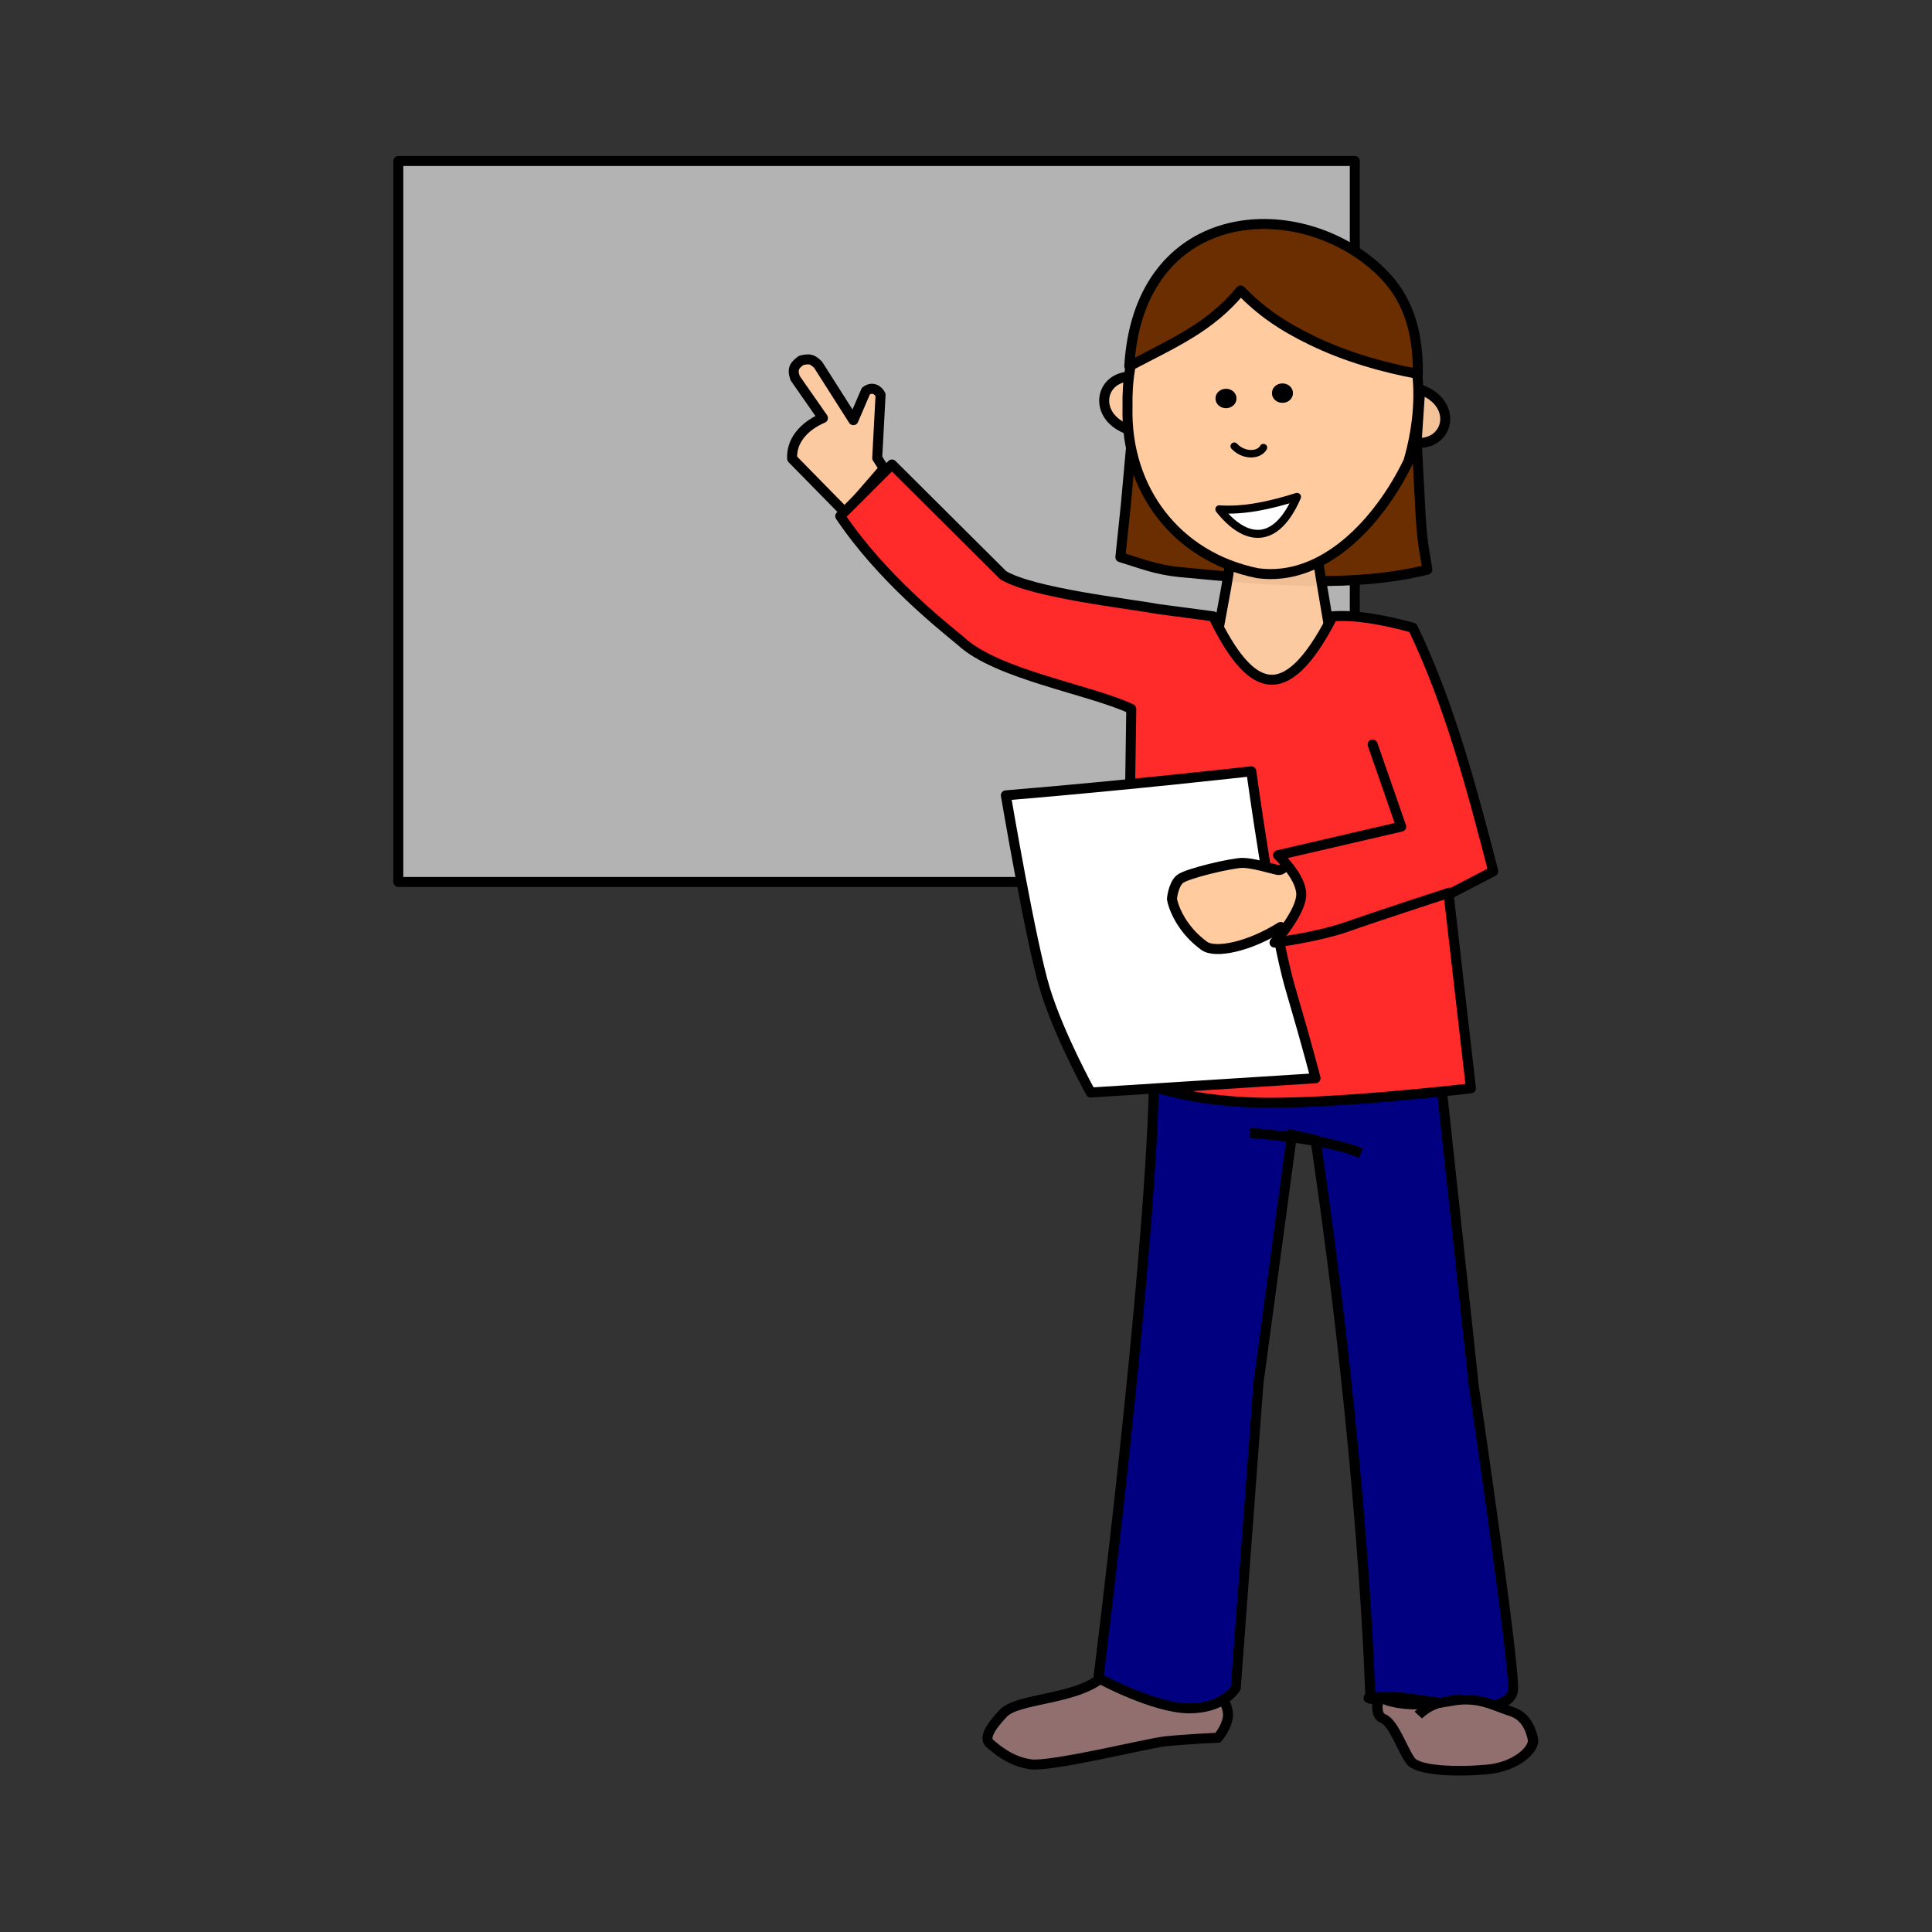 <svg:svg xmlns:dc="http://purl.org/dc/elements/1.1/" xmlns:ns1="http://sodipodi.sourceforge.net/DTD/sodipodi-0.dtd" xmlns:ns2="http://www.inkscape.org/namespaces/inkscape" xmlns:ns4="http://creativecommons.org/ns#" xmlns:rdf="http://www.w3.org/1999/02/22-rdf-syntax-ns#" xmlns:svg="http://www.w3.org/2000/svg" height="386.658" id="svg5876" version="1.1" viewBox="-78.71 -29.919 386.658 386.658" width="386.658" ns1:docname="student_presenting.svg" ns2:version="0.48.4 r9939">
  <svg:rect x="-78.71" y="-29.919" width="386.658" height="386.658" fill="#333333" stroke="none"/>
  <ns1:namedview bordercolor="#666666" borderopacity="1" gridtolerance="10" guidetolerance="10" id="namedview31" objecttolerance="10" pagecolor="#ffffff" showgrid="false" ns2:current-layer="g4668-7-8" ns2:cx="201.66552" ns2:cy="16.43451" ns2:pageopacity="0" ns2:pageshadow="2" ns2:window-height="480" ns2:window-maximized="0" ns2:window-width="760" ns2:window-x="0" ns2:window-y="0" ns2:zoom="0.36307692" />
  <svg:defs id="defs5878" />
  <svg:g id="layer1" transform="translate(-171.345,-274.916)">
    <svg:g id="g5721" transform="matrix(-1,0,0,1,510.783,-383.277)">
      <svg:rect height="144.286" id="rect5838" style="color:#000000;fill:#b3b3b3;fill-opacity:1;fill-rule:nonzero;stroke:#000000;stroke-width:2;stroke-linecap:round;stroke-linejoin:round;stroke-miterlimit:4;stroke-opacity:1;stroke-dasharray:none;stroke-dashoffset:1.5;marker:none;visibility:visible;display:inline;overflow:visible;enable-background:accumulate" transform="scale(-1,1)" width="191.429" x="-338.437" y="660.496" />
      <svg:g id="g4657-4-8" transform="translate(-183.166,175.021)">
        <svg:path d="m 318.16,534.41 -1.17,22.2 c -0.44,6.6 -0.89,7.45 -1.33,10.65 14.58,3.58 30.53,2.31 49.6,0.48 4.68,-0.46 7.9,-1.78 11.83,-2.98 l -1.1,-10.57 -2.47,-27.28 -55.36,7.5 z" id="path3354-9-4" style="color:#000000;fill:#6b2e00;fill-opacity:1;fill-rule:nonzero;stroke:#000000;stroke-width:2;stroke-linecap:round;stroke-linejoin:round;stroke-miterlimit:4;stroke-opacity:1;stroke-dasharray:none;stroke-dashoffset:1.5;marker:none;visibility:visible;display:inline;overflow:visible;enable-background:accumulate" />
        <svg:path d="m 317.09,531.19 c -7.59,2.7 -5.93,11.07 0.72,10.72 l -0.72,-10.72 z" id="path3350-0-3" style="color:#000000;fill:#ffcb9f;fill-opacity:0.941;fill-rule:nonzero;stroke:#000000;stroke-width:2;stroke-linecap:round;stroke-linejoin:round;stroke-miterlimit:4;stroke-opacity:1;stroke-dasharray:none;stroke-dashoffset:1.5;marker:none;visibility:visible;display:inline;overflow:visible;enable-background:accumulate" />
        <svg:path d="m 375.13,539.34 c 7.67,-2.46 6.27,-10.88 -0.38,-10.73 l 0.38,10.73 z" id="path3352-5-6" style="color:#000000;fill:#ffcb9f;fill-opacity:0.941;fill-rule:nonzero;stroke:#000000;stroke-width:2;stroke-linecap:round;stroke-linejoin:round;stroke-miterlimit:4;stroke-opacity:1;stroke-dasharray:none;stroke-dashoffset:1.5;marker:none;visibility:visible;display:inline;overflow:visible;enable-background:accumulate" />
        <svg:path d="m 337.45,565.871 c -0.6,4.29 -3.33,19.609 -3.93,23.889 6.9,7.32 18.81,4.6 25.71,0.72 -0.47,-5.64 -3.557,-19.622 -4.027,-24.302 z" id="path3356-4-8" style="color:#000000;fill:#ffcb9f;fill-opacity:0.941;fill-rule:nonzero;stroke:#000000;stroke-width:2;stroke-linecap:round;stroke-linejoin:round;stroke-miterlimit:4;stroke-opacity:1;stroke-dasharray:none;stroke-dashoffset:1.5;marker:none;visibility:visible;display:inline;overflow:visible;enable-background:accumulate" />
        <svg:path d="m 375.66,534.76 c 0.41,16.36 -9.73,29.92 -26.04,33.21 -13.18,1.8 -24.37,-10.33 -30.17,-22.38 -3.56,-12.19 -3.06,-27.08 7.29,-34.58 10.4,-8.02 25.79,-8.95 36.84,-1.68 9.04,5.69 12.31,14.65 12.08,25.43 z" id="path3358-4-0" style="fill:#ffcb9f;fill-opacity:1;stroke:#000000;stroke-width:2;stroke-linecap:round;stroke-linejoin:round;stroke-dashoffset:1.5" />
        <svg:path d="m 315.714,452.362 a 1.786,2.143 0 1 1 -3.571,0 1.786,2.143 0 1 1 3.571,0 z" id="path3360-49-1" style="fill:#000000;stroke:#000000;stroke-width:3.912;stroke-linecap:round;stroke-linejoin:round;stroke-dashoffset:1.5" transform="matrix(0.56,0,0,0.467,168.852,320.679)" />
        <svg:path d="m 317.55,528.08 c 7.19,-1.34 14.51,-3.45 21.23,-6.71 6.11,-2.96 10.189,-5.846 14.249,-9.986 6.13,7.44 13.401,10.466 22.281,15.166 -1.83,-30.71 -30.46,-34.35 -47.44,-21.46 -6.92,5.26 -10.4,11.92 -10.32,22.99 z" id="path3362-5-7" style="fill:#6b2e00;fill-opacity:1;stroke:#000000;stroke-width:2;stroke-linecap:round;stroke-linejoin:round;stroke-dashoffset:1.5" />
        <svg:path d="m 341.739,552.694 c 4.24,9.776 10.311,9.09 15.55,2.485 -4.894,0.362 -10.161,-0.782 -15.55,-2.485 z" id="path3372-6-0" style="fill:#ffffff;stroke:#000000;stroke-width:1.6;stroke-linecap:round;stroke-linejoin:round;stroke-dashoffset:1.5" />
        <svg:path d="m 315.714,452.362 a 1.786,2.143 0 1 1 -3.571,0 1.786,2.143 0 1 1 3.571,0 z" id="path3376-8-2" style="fill:#000000;stroke:#000000;stroke-width:3.912;stroke-linecap:round;stroke-linejoin:round;stroke-dashoffset:1.5" transform="matrix(0.56,0,0,0.467,180.152,321.748)" />
        <svg:path d="m 348.46,542.833 c 0.89,1.61 3.93,1.75 5.84,-0.28" id="path3378-3-7" style="fill:none;stroke:#000000;stroke-width:1.5;stroke-linecap:round;stroke-linejoin:round;stroke-dashoffset:1.5" />
      </svg:g>
      <svg:g id="g4668-7-8" transform="translate(-183.166,175.021)">
        <svg:path d="m 440.941,525.369 c -1.733,-0.387 -2.197,-0.231 -3.356,0.882 l -7.059,11.09 -2.505,-5.827 c -1.315,-0.983 -2.468,-0.202 -2.939,0.761 l 0.674,12.632 -1.337,2.099 7.711,8.894 10.643,-10.841 c 0.212,-3.545 -2.295,-6.498 -6.158,-8.148 l 5.568,-7.984 c 0.705,-1.981 -0.01,-2.663 -1.242,-3.558 z" id="path3364-5-4" style="color:#000000;fill:#ffcb9f;fill-opacity:0.941;fill-rule:nonzero;stroke:#000000;stroke-width:2;stroke-linecap:round;stroke-linejoin:round;stroke-miterlimit:4;stroke-opacity:1;stroke-dasharray:none;stroke-dashoffset:1.5;marker:none;visibility:visible;display:inline;overflow:visible;enable-background:accumulate" />
        <svg:path d="m 380.662,788.874 c 5.416,4.626 16.979,4.2 19.865,7.261 2.886,3.061 3.875,5.083 2.626,6.112 -1.249,1.029 -4.03,3.555 -8.143,4.105 -4.113,0.55 -23.313,-4.207 -26.862,-4.595 -3.549,-0.387 -10.587,-0.739 -10.587,-0.739 0,0 -1.675,-1.93 -1.979,-4.044 -0.304,-2.114 1.487,-4.549 1.487,-4.549" id="path5743" style="color:#000000;fill:#916f6f;fill-opacity:1;fill-rule:nonzero;stroke:#000000;stroke-width:2;stroke-linecap:butt;stroke-linejoin:miter;stroke-miterlimit:4;stroke-opacity:1;stroke-dasharray:none;stroke-dashoffset:0;marker:none;visibility:visible;display:inline;overflow:visible;enable-background:accumulate" />
        <svg:path d="m -120.208,348.836 c -1.01,38.386 -11.112,118.188 -11.112,118.188 0,0 11.112,6.061 18.183,6.061 7.071,0 9.315,-4.102 9.315,-4.102 l 4.538,-60.979 6.714,-49.694 4.704,1.01 c 9.806,66.005 10.982,111.867 10.982,111.867 0,0 -2.153,-0.429 3.908,-0.429 6.061,0 24.662,5.296 24.662,-1.775 0,-7.071 -7.857,-60.285 -7.857,-60.285 l -6.458,-59.862" id="path5741" style="fill:#000080;stroke:#000000;stroke-width:2;stroke-linecap:butt;stroke-linejoin:miter;stroke-opacity:1;stroke-miterlimit:4;stroke-dasharray:none" transform="matrix(-1,0,0,1,250.174,322.059)" />
        <svg:g id="g5774" style="stroke-width:2.428;stroke-miterlimit:4;stroke-dasharray:none" transform="matrix(0.857,0,0,0.792,42.46,164.919)">
          <svg:path d="m 329.817,791.903 c 0,0 1.786,5.357 -0.714,6.429 -2.5,1.071 -4.643,8.214 -6.429,10.714 -1.786,2.5 -10.714,2.857 -17.857,2.143 -7.143,-0.714 -11.071,-5.357 -10.714,-7.5 0.357,-2.143 1.464,-5.873 4.923,-7.089 4.632,-1.628 7.934,-3.983 14.332,-2.659 11.755,2.395 16.459,-0.967 16.459,-0.967" id="path5747" style="fill:#916f6f;stroke:#000000;stroke-width:2.428;stroke-linecap:butt;stroke-linejoin:miter;stroke-miterlimit:4;stroke-opacity:1;stroke-dasharray:none" ns1:nodetypes="cssssscc" ns2:connector-curvature="0" />
          <svg:path d="m 320.896,797.443 c -3.214,-3.247 -6.079,-3.396 -10.008,-4.111" id="path5752" style="fill:none;stroke:#000000;stroke-width:2.428;stroke-linecap:butt;stroke-linejoin:miter;stroke-miterlimit:4;stroke-opacity:1;stroke-dasharray:none" ns1:nodetypes="cc" ns2:connector-curvature="0" />
        </svg:g>
        <svg:path d="m -101.015,357.927 c 0,0 15.152,1.01 22.223,4.041" id="path5739" style="fill:none;stroke:#000000;stroke-width:2;stroke-linecap:butt;stroke-linejoin:miter;stroke-opacity:1;stroke-miterlimit:4;stroke-dasharray:none" transform="matrix(-1,0,0,1,250.174,322.059)" />
        <svg:path d="m 422.806,546.213 -22.251,22.149 c -5.85,3.57 -25.261,5.711 -31.101,6.791 L 358.52,576.6 c -7.11,14.56 -14.15,19.12 -23.92,0 -4.67,-0.36 -10.43,0.75 -16.04,2.28 -7.42,15.45 -11.79,32.19 -16.1,48.75 l 8.929,4.643 -4.46,38.794 c 0,0 29.151,3.404 43.754,2.82 19.315,-0.773 26.68,-6.257 25.28,-6.257 L 374.91,595.13 c 8.11,-3.85 26.943,-6.867 34.103,-13.577 3.74,-3.104 15.814,-12.617 24.143,-25.007 z" id="path3366-8-1" style="fill:#ff2a2a;stroke:#000000;stroke-width:2;stroke-linecap:round;stroke-linejoin:round;stroke-dashoffset:1.5" />
        <svg:path d="m -100.714,285.559 c 0,0 4.286,31.429 7.857,43.571 3.571,12.143 5,17.857 5,17.857 l -45,2.857 c 0,0 -6.255,-11.306 -9.112,-20.592 -2.857,-9.286 -7.865,-38.882 -7.865,-38.882 25.085,-2.078 49.12,-4.812 49.12,-4.812 z" id="path5783" style="color:#000000;fill:#ffffff;fill-opacity:1;fill-rule:nonzero;stroke:#000000;stroke-width:2;stroke-linecap:round;stroke-linejoin:round;stroke-miterlimit:4;stroke-opacity:1;stroke-dasharray:none;stroke-dashoffset:1.5;marker:none;visibility:visible;display:inline;overflow:visible;enable-background:accumulate" transform="matrix(-1,0,0,1,250.174,322.059)" />
        <svg:path d="m 345.015,638.77 c 6.279,3.965 13.149,5.404 15.34,3.746 1.756,-1.329 2.838,-2.448 3.946,-3.979 2.106,-2.911 2.467,-5.364 2.467,-5.364 0,0 -0.224,-2.799 -1.57,-3.965 -1.345,-1.166 -10.54,-3.265 -12.558,-3.265 -2.018,0 -5.83,1.166 -6.952,1.399 -1.121,0.233 -1.57,-0.933 -1.57,-0.933 l -5.373,-1.292 -3.036,12.143 5.714,2.679 z" id="path5785" style="color:#000000;fill:#ffcb9f;fill-opacity:1;fill-rule:nonzero;stroke:#000000;stroke-width:2;stroke-linecap:round;stroke-linejoin:round;stroke-miterlimit:4;stroke-opacity:1;stroke-dasharray:none;stroke-dashoffset:1.5;marker:none;visibility:visible;display:inline;overflow:visible;enable-background:accumulate" />
        <svg:path d="m -61.071,309.844 c 0,0 -14.286,4.643 -20.357,6.786 -6.071,2.143 -14.643,3.214 -14.643,3.214 0,0 5.357,-6.071 5.357,-9.643 0,-3.571 -4.643,-7.857 -4.643,-7.857 l 24.643,-5.714 -5.714,-16.429" id="path5781" style="color:#000000;fill:#ff2a2a;fill-opacity:1;fill-rule:nonzero;stroke:#000000;stroke-width:2;stroke-linecap:round;stroke-linejoin:round;stroke-miterlimit:4;stroke-opacity:1;stroke-dasharray:none;stroke-dashoffset:1.5;marker:none;visibility:visible;display:inline;overflow:visible;enable-background:accumulate" transform="matrix(-1,0,0,1,250.174,322.059)" />
      </svg:g>
    </svg:g>
  </svg:g>
</svg:svg>
